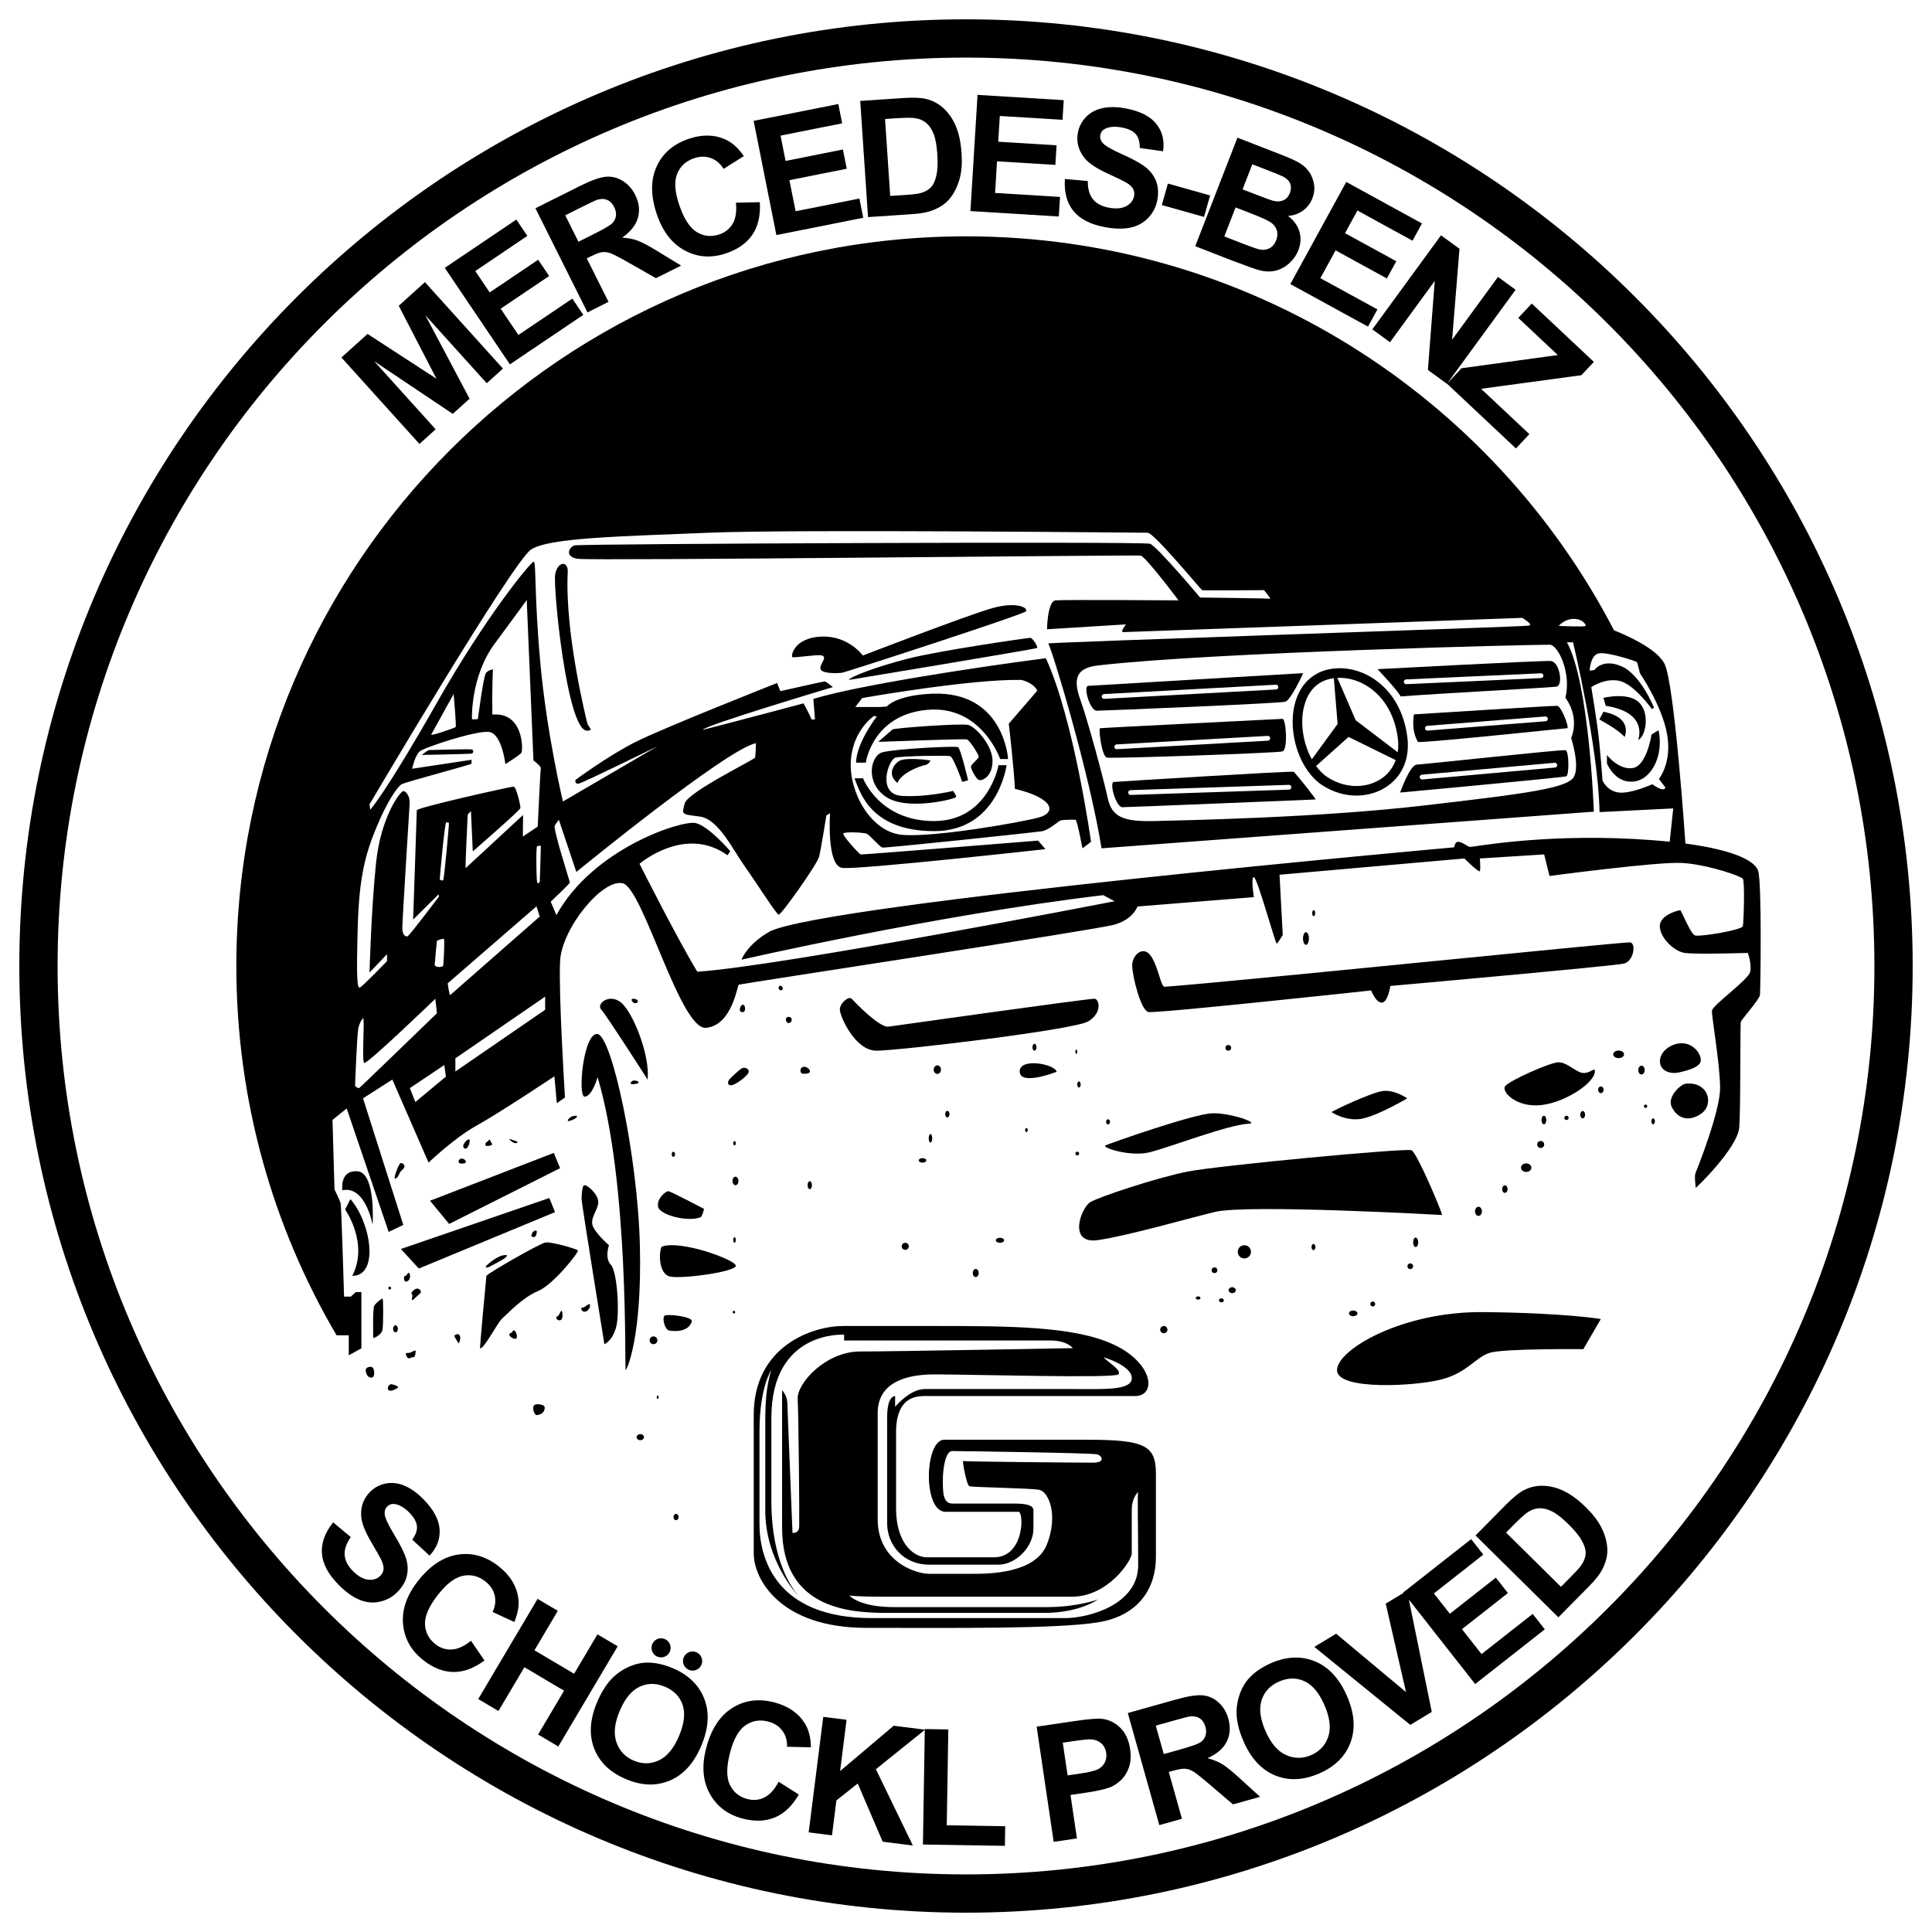 <?xml version="1.0" encoding="utf-8"?>
<!-- Generator: Adobe Illustrator 24.1.2, SVG Export Plug-In . SVG Version: 6.00 Build 0)  -->
<svg version="1.1" id="Layer_1" xmlns="http://www.w3.org/2000/svg" xmlns:xlink="http://www.w3.org/1999/xlink" x="0px" y="0px"
	 viewBox="0 0 1000 1000" style="enable-background:new 0 0 1000 1000;" xml:space="preserve">
<g>
	<path d="M500,10C229.81,10,10,229.81,10,500s219.81,490,490,490c270.19,0,490-219.81,490-490S770.19,10,500,10z M500,970.19
		C240.74,970.19,29.81,759.27,29.81,500S240.74,29.81,500,29.81c259.26,0,470.19,210.93,470.19,470.19S759.26,970.19,500,970.19z"/>
	<polygon points="225.5,222.21 193.71,186.99 234.35,214.22 243.05,206.37 220.14,163.14 251.93,198.36 260.32,190.78 
		219.94,146.04 206.39,158.27 225.91,196.03 190.24,172.84 176.72,185.04 217.1,229.78 	"/>
	<polygon points="301.92,162.97 296.24,154.55 268.32,173.38 259.15,159.78 284.24,142.86 278.56,134.44 253.47,151.36 246,140.29 
		272.96,122.1 267.26,113.65 230.21,138.64 263.92,188.6 	"/>
	<path d="M314.96,156.24l-11.25-22.5l2.21-1.1c2.5-1.25,4.43-1.96,5.78-2.13c1.35-0.17,2.82,0.03,4.39,0.61
		c1.57,0.58,4.81,2.26,9.7,5.06l13.73,7.8l13.02-6.51l-11.84-7.23c-4.7-2.89-8.22-4.78-10.57-5.65c-2.35-0.88-5.05-1.41-8.09-1.61
		c4.39-3.05,7.11-6.49,8.17-10.32c1.06-3.82,0.58-7.76-1.44-11.8c-1.59-3.19-3.79-5.62-6.6-7.32c-2.81-1.69-5.76-2.37-8.85-2.03
		c-3.1,0.34-7.52,1.95-13.28,4.83l-22.91,11.46l26.95,53.91L314.96,156.24z M292.56,111.45l8.49-4.25c4.41-2.21,7.09-3.47,8.03-3.79
		c1.91-0.59,3.63-0.57,5.16,0.06c1.53,0.63,2.74,1.85,3.65,3.67c0.81,1.62,1.12,3.15,0.92,4.6c-0.2,1.45-0.83,2.72-1.91,3.81
		c-1.08,1.09-4.23,2.94-9.45,5.55l-8.05,4.03L292.56,111.45z"/>
	<path d="M354.52,129.7c6.64,3.52,13.74,4,21.32,1.42c6.12-2.08,10.66-5.31,13.62-9.68c2.96-4.38,4.23-9.97,3.83-16.78l-12.38,0.25
		c0.46,4.51-0.08,8.1-1.63,10.8s-3.85,4.56-6.91,5.6c-4.15,1.41-8.05,1.02-11.68-1.16c-3.63-2.18-6.68-6.88-9.13-14.1
		c-2.31-6.8-2.66-12.16-1.06-16.1c1.6-3.93,4.52-6.61,8.75-8.05c3.06-1.04,5.96-1.07,8.68-0.08c2.72,0.99,4.92,2.84,6.6,5.57
		l10.48-6.6c-2.85-4.13-5.99-6.97-9.41-8.53c-5.76-2.65-12.13-2.78-19.11-0.41c-7.99,2.71-13.55,7.53-16.67,14.45
		c-3.12,6.92-3.07,15.13,0.16,24.63C343.04,119.92,347.88,126.17,354.52,129.7z"/>
	<polygon points="446.81,112.72 444.83,102.76 411.81,109.34 408.6,93.25 438.28,87.34 436.29,77.38 406.62,83.29 404.01,70.19 
		435.9,63.84 433.91,53.84 390.08,62.56 401.85,121.67 	"/>
	<path d="M472.13,110.84c4.48-0.3,8.04-0.96,10.66-1.99c3.51-1.39,6.24-3.18,8.21-5.37c2.61-2.89,4.52-6.58,5.73-11.06
		c0.99-3.66,1.32-7.97,0.99-12.92c-0.38-5.63-1.35-10.33-2.92-14.08c-1.57-3.75-3.7-6.87-6.39-9.36c-2.69-2.48-5.84-4.13-9.44-4.93
		c-2.68-0.59-6.52-0.72-11.52-0.38l-22.19,1.49l4.03,60.13L472.13,110.84z M463.54,61.23c4.95-0.33,8.28-0.36,10.01-0.09
		c2.3,0.34,4.24,1.16,5.81,2.45c1.57,1.3,2.85,3.16,3.84,5.59c0.99,2.43,1.64,5.97,1.95,10.62c0.31,4.65,0.15,8.35-0.49,11.1
		c-0.64,2.75-1.57,4.75-2.79,6.02c-1.22,1.26-2.8,2.21-4.73,2.83c-1.48,0.48-3.91,0.84-7.3,1.07l-9.07,0.61l-2.67-39.83
		L463.54,61.23z"/>
	<polygon points="548.66,101.93 515.06,99.87 516.06,83.5 546.26,85.35 546.88,75.21 516.68,73.36 517.5,60.03 549.96,62.01 
		550.58,51.84 505.97,49.11 502.29,109.26 548.04,112.06 	"/>
	<path d="M571.85,117.55c5.14,0.96,9.58,1.05,13.3,0.25c3.72-0.8,6.8-2.5,9.24-5.11c2.44-2.61,3.98-5.61,4.61-9.01
		c0.7-3.74,0.5-7.04-0.6-9.88c-1.1-2.84-2.91-5.26-5.42-7.25c-2.52-1.99-6.55-4.22-12.11-6.68c-5.56-2.46-8.98-4.47-10.25-6.02
		c-1-1.22-1.37-2.53-1.11-3.93c0.29-1.53,1.15-2.64,2.59-3.32c2.23-1.06,5.09-1.26,8.56-0.61c3.37,0.63,5.77,1.77,7.2,3.42
		c1.43,1.65,2.12,4.04,2.07,7.18l12.06,1.71c0.83-5.48-0.33-10.2-3.48-14.16c-3.15-3.96-8.44-6.64-15.88-8.03
		c-4.55-0.85-8.57-0.89-12.04-0.12c-3.48,0.77-6.32,2.31-8.52,4.62c-2.2,2.31-3.59,4.97-4.15,7.99c-0.88,4.69,0.2,9,3.22,12.94
		c2.15,2.8,6.29,5.6,12.4,8.39c4.75,2.17,7.78,3.63,9.09,4.38c1.91,1.11,3.18,2.23,3.82,3.37c0.64,1.14,0.82,2.41,0.56,3.81
		c-0.41,2.18-1.74,3.91-4,5.17c-2.26,1.26-5.31,1.54-9.17,0.81c-3.64-0.68-6.36-2.14-8.15-4.37c-1.8-2.23-2.68-5.37-2.65-9.4
		l-11.85-1.05c-0.46,6.77,0.99,12.27,4.36,16.48C558.93,113.35,564.36,116.15,571.85,117.55z"/>
	<rect x="608.21" y="92.64" transform="matrix(0.271 -0.963 0.963 0.271 347.329 666.738)" width="11.55" height="22.69"/>
	<path d="M637.79,134.87c7.25,2.76,11.86,4.4,13.83,4.93c3.14,0.84,6.02,0.94,8.64,0.29c2.62-0.64,4.99-1.94,7.11-3.89
		c2.13-1.95,3.69-4.21,4.68-6.76c1.26-3.24,1.44-6.42,0.53-9.54s-2.88-5.84-5.91-8.16c2.85-0.15,5.41-1.06,7.69-2.7
		c2.27-1.65,3.92-3.78,4.94-6.42c0.94-2.43,1.22-4.84,0.83-7.24c-0.39-2.4-1.22-4.52-2.49-6.37c-1.27-1.85-2.92-3.38-4.96-4.6
		c-2.04-1.22-5.28-2.69-9.73-4.42l-22.46-8.73l-21.83,56.18L637.79,134.87z M648.2,85.02l6.51,2.53c5.34,2.07,8.55,3.4,9.62,3.96
		c1.8,0.96,2.97,2.18,3.51,3.63c0.54,1.46,0.47,3.06-0.21,4.79c-0.71,1.81-1.83,3.06-3.37,3.74c-1.55,0.68-3.33,0.76-5.36,0.23
		c-1.12-0.29-3.89-1.29-8.31-3.01l-7.43-2.89L648.2,85.02z M648.68,110.92c5.16,2.01,8.41,3.58,9.75,4.71
		c1.34,1.14,2.19,2.45,2.55,3.95c0.36,1.49,0.22,3.08-0.44,4.77c-0.77,1.99-1.92,3.38-3.44,4.15c-1.52,0.78-3.19,0.99-4.99,0.64
		c-1.19-0.2-3.83-1.09-7.91-2.68l-10.5-4.08l5.84-15.02L648.68,110.92z"/>
	<polygon points="708.08,169.06 712.95,160.15 683.42,143.98 691.3,129.59 717.84,144.13 722.72,135.22 696.18,120.69 702.6,108.97 
		731.12,124.59 736.01,115.65 696.82,94.18 667.87,147.04 	"/>
	<polygon points="719.45,177.14 742.63,145.4 739.08,191.47 748.94,198.67 748.98,198.61 784.65,232.12 791.6,224.72 766.61,201.24 
		818.51,194.21 824.99,187.32 792.83,157.12 785.85,164.55 806.32,183.77 756.48,190.6 749.06,198.5 784.48,149.99 775.35,143.33 
		751.61,175.83 755.43,128.78 745.86,121.8 710.32,170.47 	"/>
	<path d="M210.23,806.82c-0.93-3.07-2.97-7.2-6.14-12.4c-3.16-5.19-4.83-8.79-4.99-10.79c-0.13-1.57,0.32-2.86,1.33-3.86
		c1.11-1.1,2.45-1.52,4.02-1.25c2.44,0.4,4.9,1.86,7.38,4.38c2.41,2.44,3.73,4.74,3.96,6.92c0.24,2.17-0.56,4.53-2.4,7.08l8.93,8.29
		c3.81-4.03,5.55-8.56,5.22-13.62c-0.33-5.05-3.14-10.27-8.46-15.65c-3.25-3.3-6.53-5.62-9.82-6.97c-3.29-1.35-6.51-1.7-9.63-1.07
		c-3.12,0.64-5.78,2.03-7.96,4.19c-3.4,3.35-4.97,7.51-4.74,12.47c0.17,3.53,1.97,8.18,5.4,13.96c2.66,4.49,4.32,7.42,4.97,8.78
		c0.94,2,1.34,3.65,1.22,4.95c-0.13,1.3-0.7,2.45-1.71,3.45c-1.58,1.56-3.66,2.21-6.23,1.96c-2.58-0.25-5.24-1.77-7.99-4.56
		c-2.6-2.63-4-5.38-4.2-8.24c-0.2-2.86,0.86-5.94,3.19-9.24l-9.14-7.62c-4.24,5.3-6.18,10.64-5.82,16.02
		c0.36,5.38,3.22,10.78,8.57,16.21c3.68,3.73,7.27,6.32,10.78,7.79c3.51,1.47,7.01,1.82,10.5,1.07c3.49-0.75,6.47-2.34,8.93-4.76
		c2.71-2.68,4.43-5.49,5.14-8.45C211.26,812.91,211.15,809.89,210.23,806.82z"/>
	<path d="M243.79,849.26c-3.52,2.84-6.84,4.35-9.94,4.52c-3.1,0.18-5.92-0.74-8.47-2.74c-3.45-2.71-5.25-6.19-5.4-10.42
		c-0.15-4.24,2.12-9.35,6.84-15.34c4.44-5.64,8.74-8.87,12.91-9.67c4.17-0.8,8.01,0.18,11.52,2.95c2.54,2,4.14,4.41,4.8,7.23
		c0.66,2.82,0.3,5.68-1.07,8.57l11.25,5.19c1.9-4.64,2.58-8.82,2.02-12.54c-0.92-6.27-4.28-11.69-10.08-16.25
		c-6.63-5.22-13.7-7.25-21.2-6.09c-7.5,1.16-14.36,5.68-20.56,13.56c-5.86,7.45-8.46,14.92-7.79,22.4
		c0.67,7.48,4.15,13.7,10.44,18.65c5.08,4,10.27,6.05,15.55,6.14c5.28,0.09,10.67-1.89,16.15-5.94L243.79,849.26z"/>
	<polygon points="309.24,845.93 297.15,866.34 276.63,854.18 288.72,833.77 278.25,827.57 247.53,879.42 258,885.62 271.43,862.95 
		291.95,875.11 278.52,897.78 288.98,903.98 319.71,852.13 	"/>
	<path d="M356.55,864.31l0.04,0.02c2.52,1.06,5.42-0.13,6.48-2.65l0,0c1.06-2.52-0.13-5.42-2.65-6.48l-0.04-0.02
		c-2.52-1.06-5.43,0.13-6.48,2.65l0,0C352.84,860.35,354.03,863.26,356.55,864.31z"/>
	<path d="M364.52,879.24c-2.79-7.14-8.28-12.43-16.47-15.86c-4.53-1.9-8.83-2.83-12.9-2.82c-3.06,0-6.15,0.66-9.28,2
		c-3.13,1.33-5.92,3.15-8.37,5.45c-3.3,3.13-6.14,7.53-8.51,13.19c-3.71,8.85-4.18,16.82-1.41,23.9
		c2.77,7.09,8.28,12.36,16.55,15.83c8.17,3.42,15.75,3.62,22.75,0.59c7-3.02,12.38-9.02,16.14-18
		C366.81,894.48,367.31,886.38,364.52,879.24z M351.52,898.4c-2.7,6.45-6.16,10.68-10.38,12.7c-4.22,2.02-8.57,2.09-13.04,0.22
		c-4.47-1.87-7.48-5.04-9.03-9.51c-1.55-4.46-1-9.84,1.64-16.14c2.68-6.4,6.1-10.59,10.26-12.57c4.16-1.99,8.55-2.01,13.18-0.07
		c4.63,1.94,7.68,5.06,9.16,9.36C354.79,886.69,354.19,892.03,351.52,898.4z"/>
	<path d="M344.08,848.35L344.08,848.35c-2.52-1.06-5.43,0.13-6.48,2.65c-1.06,2.52,0.13,5.43,2.65,6.48l0,0
		c2.52,1.06,5.43-0.13,6.48-2.65C347.79,852.3,346.6,849.4,344.08,848.35z"/>
	<path d="M395.7,930.33c-2.78,1.39-5.73,1.68-8.86,0.85c-4.24-1.12-7.27-3.59-9.1-7.42c-1.82-3.83-1.76-9.42,0.18-16.79
		c1.83-6.94,4.5-11.61,8.01-14c3.51-2.39,7.42-3.02,11.74-1.87c3.13,0.82,5.55,2.4,7.28,4.73c1.72,2.32,2.53,5.09,2.42,8.29
		l12.38,0.29c-0.1-5.02-1.14-9.12-3.13-12.31c-3.34-5.39-8.57-9.03-15.7-10.91c-8.16-2.15-15.46-1.21-21.88,2.84
		c-6.42,4.04-10.92,10.91-13.48,20.61c-2.42,9.17-1.84,17.05,1.75,23.66c3.59,6.6,9.25,10.92,16.99,12.97
		c6.25,1.65,11.82,1.47,16.7-0.54c4.88-2.01,9.04-5.97,12.47-11.87l-10.45-6.63C400.92,926.24,398.47,928.94,395.7,930.33z"/>
	<polygon points="490.84,895.15 478.68,894.96 478.67,895.27 462.57,893.24 434.83,916.71 438.18,890.16 426.11,888.64 
		418.57,948.43 430.64,949.96 432.92,931.89 443.97,923.13 456.87,953.26 472.49,955.23 453.35,915.73 478.67,895.39 477.71,954.72 
		520.13,955.41 520.29,945.26 490.04,944.77 	"/>
	<path d="M579.78,894.22c-2.75-2.66-5.9-4.18-9.44-4.57c-2.31-0.27-7.13,0.14-14.45,1.22l-19.32,2.85l8.81,59.62l12.04-1.78
		l-3.33-22.49l7.85-1.16c5.45-0.81,9.57-1.7,12.36-2.7c2.05-0.77,3.99-2.02,5.83-3.75c1.84-1.73,3.23-3.93,4.19-6.62
		c0.96-2.69,1.17-5.87,0.63-9.53C584.25,900.57,582.52,896.87,579.78,894.22z M571.89,912.15c-0.71,1.46-1.82,2.62-3.33,3.48
		c-1.51,0.86-4.63,1.64-9.38,2.34l-6.59,0.97l-2.5-16.92l5.82-0.86c4.34-0.64,7.25-0.93,8.72-0.87c2,0.07,3.75,0.71,5.23,1.93
		c1.48,1.22,2.38,2.92,2.71,5.09C572.83,909.07,572.6,910.69,571.89,912.15z"/>
	<path d="M632.64,913.14c-2.15-1.3-4.69-2.34-7.64-3.11c4.88-2.17,8.21-5.03,9.97-8.59c1.76-3.55,2.03-7.51,0.81-11.86
		c-0.96-3.43-2.66-6.24-5.1-8.43c-2.44-2.19-5.21-3.41-8.31-3.66c-3.11-0.25-7.76,0.49-13.96,2.24l-24.66,6.93l16.31,58.02
		l11.71-3.29l-6.81-24.22l2.37-0.67c2.69-0.75,4.72-1.09,6.08-1c1.36,0.09,2.76,0.56,4.2,1.42c1.44,0.86,4.3,3.13,8.57,6.79
		l12.02,10.24l14.01-3.94l-10.27-9.33C637.89,916.96,634.79,914.45,632.64,913.14z M623.96,898.42c-0.46,1.38-1.33,2.51-2.59,3.38
		s-4.71,2.09-10.33,3.67l-8.67,2.44l-4.14-14.72l9.14-2.57c4.75-1.33,7.62-2.07,8.6-2.21c1.99-0.22,3.67,0.13,5.05,1.04
		c1.38,0.91,2.34,2.34,2.89,4.29C624.41,895.47,624.42,897.04,623.96,898.42z"/>
	<path d="M680.61,859.91c-7.09-2.91-14.71-2.58-22.84,0.98c-4.49,1.97-8.14,4.43-10.95,7.4c-2.11,2.21-3.77,4.91-4.96,8.09
		c-1.19,3.18-1.8,6.46-1.83,9.82c-0.01,4.55,1.21,9.64,3.68,15.26c3.85,8.79,9.29,14.63,16.33,17.51
		c7.04,2.89,14.66,2.53,22.87-1.06c8.11-3.55,13.49-8.9,16.13-16.06c2.64-7.16,2.01-15.19-1.89-24.1
		C693.22,868.77,687.7,862.82,680.61,859.91z M687.54,898.81c-1.45,4.45-4.39,7.65-8.84,9.59c-4.44,1.95-8.81,1.94-13.11-0.03
		c-4.3-1.96-7.82-6.07-10.55-12.32c-2.78-6.35-3.46-11.72-2.02-16.1c1.43-4.38,4.44-7.58,9.04-9.59s8.96-2.07,13.1-0.17
		c4.14,1.9,7.59,6.01,10.36,12.34C688.31,888.94,688.99,894.36,687.54,898.81z"/>
	<polygon points="766.84,856.15 756.71,843.25 780.51,824.56 774.24,816.58 750.44,835.27 742.19,824.76 767.76,804.67 
		761.47,796.65 726.32,824.25 726.47,824.45 717.25,830.04 727.75,875.83 691.58,845.6 680.3,852.44 729.97,892.8 741.08,886.07 
		729.23,827.96 763.54,871.66 799.59,843.34 793.32,835.36 	"/>
	<path d="M821.09,780.41c-4.01-3.97-7.85-6.84-11.52-8.61c-3.66-1.77-7.33-2.69-10.99-2.77s-7.11,0.78-10.33,2.56
		c-2.39,1.33-5.36,3.78-8.88,7.35l-15.63,15.82l42.87,42.36l16.1-16.29c3.16-3.2,5.38-6.05,6.66-8.56c1.7-3.36,2.57-6.52,2.59-9.46
		c0.04-3.9-0.98-7.92-3.04-12.07C827.22,787.34,824.62,783.9,821.09,780.41z M819.08,809.23c-0.79,1.34-2.37,3.22-4.76,5.64
		l-6.38,6.46l-28.4-28.06l3.84-3.89c3.49-3.53,5.96-5.76,7.43-6.7c1.95-1.27,3.94-1.94,5.98-2.01c2.04-0.07,4.23,0.48,6.58,1.65
		c2.35,1.17,5.18,3.39,8.5,6.66c3.31,3.27,5.64,6.15,6.98,8.64c1.34,2.48,1.98,4.6,1.9,6.36
		C820.67,805.73,820.11,807.48,819.08,809.23z"/>
	<path d="M909.94,450.48c-1.63-4.31-10.52-10.25-37.57-13.87c0,0-5.62-83.3-10.9-93.21c-4.18-7.85-19.79-14.66-26.05-17.14
		c-62.9-121.17-189.49-203.93-335.42-203.93c-208.58,0-377.67,169.09-377.67,377.67c0,69.73,18.92,135.08,51.88,191.15h6.31v10.35
		l6.54-3.62v-29.07h-2.95l-2.53,2.3h-3.49c0,0-1.36-46.58-1.78-48.26c-0.42-1.68-3.17-7.16-3.17-7.16l-1.04-36.03l7.35-5.92
		l21.72,63.89l7.58-3.62l-20.85-65.52l15.18-9.71l18.75,42.99c0,0,13.07-12.63,24.86-19.17c11.81-6.54,40.27-25.51,40.27-25.51
		l1.26,13.92l4.21-2.95c0,0-3.37-53.76-2.53-70.6c0.84-16.86,21.92-42.79,32.46-40.27c10.52,2.53,29.72,76.3,43.19,74.81
		c13.5-1.46,16.02-21.92,16.86-22.34c0.84-0.42,183.99-28.23,194.1-30.98c10.13-2.75,12.23-9.48,12.23-9.48l60.27-4.85
		c0,0-1.68-10.33,0-10.33s11.12,34.37,11.81,34.37c0.62-0.22,3.14-4.43,3.14-4.43l-1.68-31.2l95.69-8.42c0,0,7.6,7.58,8.02,6.54
		c0.42-1.06,0-6.54,0-6.54l33.28-2.1l2.75,11.17c0,0,55.22-7.38,68.27-6.76c1.19,0.05,2.4,0.17,3.66,0.3
		c12.48,1.41,27.22,6.59,28.16,7.92c1.07,1.49,0.42,22.34,0,24.47c-0.42,2.1-22.41,5.67-24.79,4.83
		c-2.38-0.84-7.03-13.05-7.65-13.05c-0.64,0-10.55,2.3-10.55,8.22c0,5.89,7.26,13.05,12.85,13.89c1.14,0.17,3.15,0.27,5.62,0.32
		c9.81,0.22,27.07-0.32,27.07-0.32s2.1,5.5,1.26,9.71c-0.84,4.21-19.61,17.28-19.81,20.23c-0.22,2.95,4.21,27.81,4.21,40.04
		c0,12.21-11.86,41.92-12.68,43.83c-0.82,1.91,0.17,7.16,0,7.8c-0.17,0.62,21.74-20.65,22.58-31.2c0.84-10.52,0.42-53.51,0.84-54.78
		c0.42-1.26,9.68-11.59,9.91-13.92C911.2,512.64,912.04,455.96,909.94,450.48z M827.23,338.25c4.11-1.16,19.71,4,20.02,4.43
		c0.32,0.42,1.58,5.8,1.58,5.8s11.28,16.44,14.02,31.4c2.74,14.96-4.22,23.29-4.22,23.29l3.37,4.43c-0.84,2.85-6.74-1.69-6.74-1.69
		s-10.85,4.95-17.18,4.32c-6.32-0.63-8.64-6.32-8.64-6.32s-1.16-17.28-2.63-27.71c-1.48-10.43-3.16-20.55-3.16-20.55
		s7.38-5.06,14.86-3.16c7.48,1.9,16.54,14.54,16.54,14.54l1.05-0.74c0,0-6.85-17.07-16.75-21.39c-9.91-4.32-14.12,1.9-14.12,1.9
		l-2.42,0.32C822.8,347.1,823.12,339.41,827.23,338.25z M814.53,320.33c4.74,0,6.48,3,6.16,3.64c-0.32,0.63-13.91,0-13.91,0
		S809.79,320.33,814.53,320.33z M802.25,333.72c4.22,0.21,11.17,14.54,8.01,27.4c7.8,10.96,2.95,20.86,2.95,20.86
		s4.64,14.12,1.48,20.02c-3.16,5.9-23.39,8.64-77.98,14.96c-54.59,6.32-122.87,7.59-139.1,8.01c-16.23,0.42-22.13-2.11-24.24-11.85
		c-2.11-9.75-10.33-40.2-14.12-50.74c-3.79-10.54-2.68-16.56,8.85-17.91C627.33,337.51,798.04,333.51,802.25,333.72z M185.17,479.56
		c0.74-26.34,4.21-38.04,9.59-51.11c5.37-13.07,10.85-21.29,13.17-22.55c2.32-1.26,36.14-10.12,36.14-10.64s0-2,0-2l-30.77,4.64
		c0,0,1.48-6.85,3.9-8.95c2.42-2.11,29.08-10.86,35.83-10.12c6.74,0.74,8.54,16.65,8.54,16.65s7.48-4.53,8.33-5.9
		c0.84-1.37,1.16-21.18-15.07-19.71c-0.21-14.96,0.32-23.39,0.32-23.39s-2.21,0.21-3.58,1.79c-1.37,1.58-4.11,23.5-4.22,23.82
		c-0.11,0.32-3.06,0.21-3.06,0.21s-0.95-22.02,11.8-39.2c12.75-17.18,16.54-22.55,16.54-22.55l3.48,83.04c0,0,4,3.06,3.79,4
		c-0.21,0.95-1.58,30.24-1.58,30.24l-7.69,5.16l0.11-11.17c0,0-29.4,27.29-29.72,27.5c-0.32,0.21,1.05-26.77,1.05-27.4
		c0-0.63,1.69-2,1.69-2l0.95,20.76c0,0,24.55-21.29,24.66-22.45c0.11-1.16-2.11-10.96-3.48-11.06
		c-1.37-0.11-50.16,10.85-50.16,12.22c0,1.37-1.9,56.59-1.9,56.59L227,462.91l0.21,1.16c0,0-15.28,20.23-16.23,20.55
		c-0.95,0.32-2.74-0.42-2.74-4.32c0-3.9,3.58-60.7,3.79-64.39c0.21-3.69-1.79-6.43-3.27-6.43c-1.48,0-11.59,12.96-14.12,37.2
		c-2.53,24.24-3.37,56.69-3.37,56.69l9.06-9.48v3.58c0,0-12.75,13.28-14.12,13.7C184.85,511.59,184.43,505.9,185.17,479.56z
		 M223.21,380.19l11.59-20.97c0,0,1.48,16.54,1.05,17.07C235.43,376.82,222.66,381.17,223.21,380.19z M279.91,438.04
		c0.1,0.84-0.53,18.44-0.53,18.44s-1.05,1.52-1.37,0c-0.44-2.08-0.63-18.44,0-18.44C278.64,438.04,279.81,437.2,279.91,438.04z
		 M229.43,455.53c-0.12,0.4-1.79,0.21-1.79-0.63c0-0.84,2.53-29.51,3.37-29.29c0.84,0.21,1.23-0.11,1.35,0.53
		C232.48,426.76,230.06,453.42,229.43,455.53z M229.32,500c-0.32,0.63-4.64,1.05-4.32-1.05c0.32-2.11,0.32-4.53,1.16-12.01
		c0,0,3.06-1.37,3.58-0.95C230.27,486.41,229.64,499.37,229.32,500z M185.85,563.23c-0.26,0-2.05-0.53-2.05-1.37
		c0-0.84,0.95-26.34,1.69-29.72c0.74-3.37,2.42-5.16,2.42-5.16c1.05,0.11-0.84,22.34,0.63,23.18c1.48,0.84,36.78-33.19,36.78-33.19
		l0.84,7.48C226.16,524.45,186.12,563.23,185.85,563.23z M214.99,570.39l-2.85-7.17l17.8-11.96l0.85,6.01L214.99,570.39z
		 M231.74,508.96l45.94-39.83l1.69,5.27c0,0-42.15,36.99-46.26,40.57C232.54,515.47,231.74,508.96,231.74,508.96z M282.17,522.66
		l-46.47,31.93v-6.8l46.47-31.93V522.66z M864.23,435.67c-5.65-0.59-11.94-1.06-18.97-1.44c-48.69-2.53-83.53,4.33-84.47,4.16
		c-0.94-0.15-4.11-2.67-6.02-2.67c-1.88,0-2.06,2.85-2.06,2.85s-325.61,29.07-354.37,43.61c-11.71,6.66-14.56,14.56-14.56,14.56
		s100.64-23.08,187.26-33.41c5.89,3.15,5.89,3.15,5.89,3.15s-171.96,33.53-216.01,36.48c-10.95-18.13-29.91-55.87-29.91-55.87
		s23.6-20.23,45.52-4.41c1.46-2.1,1.46-2.1,1.46-2.1s-10.95-12.88-17.9-14.56c-6.96-1.68-53.12,13.08-72.09,47.64
		c-2.95-6.96-2.95-6.96-2.95-6.96s9.91-9.29,9.91-9.91c0-0.64-8.84-27.81-7.8-29.52c1.06-1.68,2.1-2.95,2.1-2.95l9.06,26.99
		c0,0,78.4-64.09,92.96-66.61c0,0-0.22,6.34-0.42,7.38c-0.22,1.06-34.99,17.93-36.48,23.82c-1.46,5.89-1.88,5.47,7.8,6.74
		c9.71,1.26,17.09,17.09,23.4,25.93c6.31,8.84,16.22,24.66,17.48,24.86c1.26,0.22,19.81-25.93,20.88-29.91
		c1.04-4.01,3.79-21.49,3.79-21.49l1.91-1.06c0,0-1.91,27.19,6.31,28.26c8.22,1.04,105.17-9.71,105.17-9.71l-3.81-4.43
		c0,0-91.25,7.38-91.87,7.18c-0.64-0.22-9.91-10.13-8.87-10.97c1.06-0.84,10.55-0.42,12.04,0.22c1.46,0.62,6.74,6.74,8,7.16
		c1.26,0.42,78.6-7.8,82.61-8.42c4.01-0.64,8.64-5.5,10.13-5.7c1.46-0.22,6.51-0.42,7.35-0.22c0.87,0.22,3.59,14.76,3.59,14.76
		l4.43-3.37c0,0-8.87-63.64-23.4-95.04c-38.98,5.05-98.41,14.31-120.33,21.07c0.42,5.67,0.84,10.52,0.84,10.52s-1.91,0.42-1.91-0.2
		c0-0.64-4.01-8.02-4.01-8.02s-31.6,8.44-52.05,13.69c-0.42-1.88,67.23-22.11,67.23-22.11s-3.59-2.95-4.21-2.95
		c-0.64,0-22.98,5.05-22.98,5.05l-1.68-4.21c0,0-58.17,22.96-72.93,30.34c-14.73,7.38-31.4,19.81-31.4,19.81s-0.62,2.33,1.68,1.91
		c2.18-0.4,36.4-17.21,40.86-19.37l-49.06,28.63c0,0-8.22-34.35-11.61-70.8c-3.37-36.48-2.11-53.54-3.57-53.32
		c-1.49,0.2-24.44,27.81-50.37,73.55c-25.93,45.74-34.15,54.8-34.15,54.8l-0.42-2.75c0,0,74.19-125.82,83.68-131.94
		c9.48-6.12,46.36-6.74,91.67-8.64c45.32-1.88,224.04,0,227.4,0c3.37,0,27.61,29.52,28.23,29.72c0.64,0.22,32.04,0,32.04,0
		s3.79,4.66,3.17,4.43c-0.64-0.2-36.25-0.62-36.25-0.62s-22.34-26.57-25.93-27.83c-3.59-1.26-294.83,0-297.81,0.84
		c-2.95,0.84-5.47,5.89,1.68,6.96c7.18,1.06,288.74-2.1,291.27-1.68c2.53,0.42,19.61,23.18,19.61,23.18s-59.43-0.42-63.67,0
		c-4.21,0.42-4.41,14.96-4.41,14.96l40.88-2.53c0,0-3.17,4.01-1.49,4.01c1.68,0,206.55-7.38,206.55-7.38s5.89,3.37,3.57,4.01
		c-2.3,0.62-250.16,8.64-248.9,9.26c1.26,0.64,21.3,66.39,27.61,106.01l254.82-18.97c0,0-2.33-66.59-13.92-87.66h3.15
		c0,0,13.08,54.36,13.72,87.89l38.14-1.91L864.23,435.67z M448.13,394.78c0,0,3.32-24.66,31.61-27.35
		c28.29-2.69,37.94,25.45,37.94,25.45h4.11c0,0-2.05-35.25-39.2-33.83c-19.13,0.79-23.55,6.64-23.55,6.64l-3.69,0.26h-12.65
		l3.58-4.64c0,0,55.85-9.91,82.4-9.38c6.96,1.79,8.2,5.58,8.2,5.58l-14.73,17.07c0,0,2.74,23.6,3.16,33.72
		c20.23,4.85,21.5,12.22,12.65,14.75c-8.85,2.53-54.8,10.54-71.02,9.06c-16.23-1.48-27.5-22.02-26.55-38.15
		c0.95-16.12,12.01-23.39,12.01-23.39l1.42,0.32c0,0-10.43,13.28-10.75,23.87H448.13z"/>
	<path d="M244.23,387.91c-1.03-0.24-21.81,0.24-22.29,0.32c-0.47,0.08-3.64,2.53-3.64,2.53s25.05-0.47,25.92-0.71
		C245.1,389.8,245.26,388.14,244.23,387.91z"/>
	<path d="M293.86,296.15c0.31-6.17-5.22-5.53-6.48,0.95c-1.26,6.48,6.16,81.88,16.6,81.09c3.64,0.01,0.32-2.21,0-3.79
		S292.28,328.08,293.86,296.15z"/>
	<path d="M513.73,314.75c-12.86,3.58-67.12,24.55-67.12,24.55s-7.48-10.43-21.6-9.8c-14.12,0.63-15.81,10.22-14.86,10.64
		c0.95,0.42,12.76-1.4,14.86-0.95c3.9,0.84-0.95,4.43-0.32,7.06c0.63,2.63,9.38,2.21,11.06,2c1.69-0.21,93.89-30.14,95.26-31.82
		C532.38,314.75,526.59,311.17,513.73,314.75z"/>
	<path d="M533.33,330.13c-1.05,0-46.89,6.53-63.65,10.85c-16.76,4.32-29.72,9.38-30.35,10.96c0,0,96.84-16.02,97.47-16.54
		C537.44,334.88,534.39,330.13,533.33,330.13z"/>
	<path d="M483.54,430.19c33.04,0,37.46-34.14,37.46-34.14h-4.16c0,0-5.16,28.93-33.45,28.93c-28.29,0-36.67-22.13-36.67-22.13h-4.43
		C445.13,409.96,450.51,430.19,483.54,430.19z"/>
	<path d="M500.45,382.72c1.48,0.42,6.11,7.8,6.11,8.96s-4,3.9-4,5.16c0,1.26,2.53,6.11,4,6.85s7.17-1.48,7.17-9.8
		c0-8.32-8.85-17.7-12.54-18.65c-3.69-0.95-38.25,1.58-39.2,2.32c-0.95,0.74-7.38,6.43-7.38,6.43S498.98,382.29,500.45,382.72z"/>
	<path d="M458.73,412.54c11.06,7.27,35.93,0.95,36.14,0c0.21-0.95-1.58-3.16-1.58-3.16s-13.8,3.41-26.66,2.55
		c-12.86-0.86-6.85-18.93-3.06-19.8c3.79-0.87,26.45-1.19,28.19-0.76c1.74,0.42,6.27,13.28,6.27,13.28
		c0.32,0.11,3.06-0.82,3.06-0.82s-3.9-16.36-5.16-17.1c-1.26-0.74-33.19,0.87-39.31,2.7C450.51,391.25,447.66,405.27,458.73,412.54z
		"/>
	<path d="M464.52,405.27c2-5.37,12.01-8.85,14.12-9.22c2.11-0.37,3-2.37,3-2.37c-1.74-0.53-12.8-1.58-15.86,0
		C462.73,395.26,458.83,400.74,464.52,405.27z"/>
	<path d="M805.52,355.42c3.79-0.53,1.79-12.96-2.85-13.28c-4.64-0.32-89.68,4.22-89.68,4.22s9.8,10.22,12.01,14.12
		C741.56,359.11,801.73,355.95,805.52,355.42z M727.8,351.66l69.76-3.16c0.76-0.06,1.26,0.5,1.29,1.18c0.03,0.68-0.5,1.26-1.18,1.29
		l-69.76,3.16c-0.02,0-0.04,0-0.06,0c-0.66,0-1.21-0.52-1.24-1.18C726.59,352.27,727.12,351.69,727.8,351.66z"/>
	<path d="M567.68,367.86c3.58,0,94.63-3.79,97.58-4.64c2.95-0.84,9.27-14.8,9.27-14.8S566,354.79,563.26,355
		C560.52,355.21,564.1,367.86,567.68,367.86z M571.41,359.25l88.94-4.85c0.75-0.05,1.27,0.49,1.3,1.17c0.04,0.68-0.49,1.27-1.17,1.3
		l-88.94,4.85c-0.02,0-0.05,0-0.07,0c-0.65,0-1.2-0.51-1.24-1.17C570.2,359.87,570.73,359.28,571.41,359.25z"/>
	<path d="M663.79,388.94c2.95-0.84,1.9-16.96,0-16.86c0,0-93.57,4.64-94.42,4.85c-0.84,0.21,0.84,14.6,3.58,15.2
		C575.69,392.73,660.84,389.78,663.79,388.94z M577.94,385.3l78.19-4.4c0.77-0.02,1.27,0.48,1.31,1.17
		c0.04,0.68-0.48,1.27-1.17,1.31l-78.19,4.4c-0.02,0-0.05,0-0.07,0c-0.65,0-1.2-0.51-1.24-1.17
		C576.74,385.92,577.26,385.34,577.94,385.3z"/>
	<path d="M576.54,404.74c-2.53,0.21,1.05,13.07,4.43,13.07c3.37,0,99.26-4,99.9-4c0.63,0-8.01-10.75-11.17-14.33
		C669.19,398.9,579.07,404.53,576.54,404.74z M667.2,408.72l-81.98,2.74c-0.01,0-0.03,0-0.04,0c-0.67,0-1.21-0.53-1.24-1.2
		c-0.02-0.68,0.51-1.26,1.2-1.28l81.98-2.74c0.01,0,0.03,0,0.04,0c0.67,0,1.21,0.53,1.24,1.2
		C668.42,408.12,667.89,408.69,667.2,408.72z"/>
	<path d="M805.94,365.33c-2.32-0.11-74.08,4.43-74.08,4.43s-1.69,8.11,2.11,14.33c8.75,0,76.08-7.17,77.24-7.17
		S808.26,365.43,805.94,365.33z M800.03,373.31l-61.12,4.85c-0.03,0-0.07,0-0.1,0c-0.64,0-1.18-0.49-1.23-1.14
		c-0.06-0.68,0.45-1.28,1.14-1.33l61.12-4.85c0.64-0.04,1.28,0.45,1.33,1.14C801.22,372.66,800.71,373.25,800.03,373.31z"/>
	<path d="M810.26,388.3c-2-0.42-69.86,6.95-77.03,7.48c-3.52,0.26-8.54,14.44-8.54,14.44s84.72-7.8,86.09-8.43
		C812.16,401.16,812.26,388.72,810.26,388.3z M804.89,397.28l-68.71,6.17c-0.04,0-0.07,0-0.11,0c-0.63,0-1.17-0.48-1.23-1.13
		c-0.06-0.68,0.44-1.28,1.12-1.34l68.71-6.17c0.67-0.07,1.28,0.44,1.34,1.12C806.08,396.62,805.57,397.22,804.89,397.28z"/>
	<path d="M684.52,406.5c5.44,3.52,11.59,5.29,17.58,5.29c5.29,0,10.47-1.38,14.93-4.17c8.6-5.37,12.77-14.77,11.44-25.78
		c-3.01-24.93-21.42-37.09-37.26-35.89c-10.59,0.81-18.25,7.51-21.01,18.38C666.3,379.65,672.86,398.97,684.52,406.5z M714.4,403.42
		c-7.89,4.93-18.56,4.5-27.2-1.08c-2.24-1.45-4.25-3.47-6-5.86l16.83-15.04l24.38,11.99C720.93,397.57,718.24,401.02,714.4,403.42z
		 M723.55,382.44c0.29,2.43,0.24,4.74-0.09,6.93l-21.74-16.56l-9.5-21.94C705.57,350.24,720.95,360.9,723.55,382.44z M675,365.55
		c1.52-5.99,5.45-13.24,15.39-14.52l1.96,23.68l-13.35,18.31C674.58,385.04,672.74,374.41,675,365.55z"/>
	<path d="M845.11,397.55c-7.27,1.11-13.36-6.72-13.36-6.72v4.32c0,0,4.11,10.43,13.8,9.38c9.69-1.05,15.64-14.06,12.91-26.58
		l-3.64,2.21C854.84,380.16,852.39,396.44,845.11,397.55z"/>
	<path d="M847.88,383.01c3.87-1.66,6.24-13.36,0.71-19.2c-5.53-5.85-18.65-2.61-18.65-2.61l1.19,4.13
		C853.73,368.83,847.88,383.01,847.88,383.01z"/>
	<path d="M840.9,381.43c0,0,4.69-9.96-10.96-13.04l-2.13,4.03C827.81,372.42,837.15,377.24,840.9,381.43z"/>
	<path d="M185.11,606.27c-9.48-0.79-7.9,9.8-7.9,9.8c12.01-2.53,15.65,17.86,15.65,17.86S194.6,607.06,185.11,606.27z"/>
	<path d="M181.37,620.66l-2.74,5.37c0,0,12.43,17.49,3.69,34.35C196.44,660.38,192.02,632.88,181.37,620.66z"/>
	<polygon points="232.48,633.51 289.91,604.64 286.65,596.74 222.58,621.5 	"/>
	<polygon points="216.78,656.59 287.28,627.4 284.33,620.08 207.51,646.47 	"/>
	<path d="M282.43,643.1c-3.06,0.42-30.56,16.33-30.66,17.28c-0.11,0.95-3.58,37.67-3.27,37.62c2.53-0.42,8.75-13.17,11.59-15.7
		c2.85-2.53,10.43-10.75,18.34-14.02c7.9-3.27,21.39-20.23,20.65-21.08C298.34,646.37,285.49,642.68,282.43,643.1z"/>
	<path d="M198.02,687.99c0.42-3.27,0.42-15.6,0-15.81c-0.42-0.21-3.48,2.21-4.32,3.69c-0.84,1.48-0.53,15.7-0.53,16.75
		C193.18,692.63,197.6,691.26,198.02,687.99z"/>
	<path d="M340.6,624.56c0.74,4.32,15.38,8.11,22.02,5.48c0.88-0.35,1.79-4.32,1.79-4.32s-17.39-9.17-18.55-9.17
		C344.71,616.55,339.86,620.23,340.6,624.56z"/>
	<path d="M342.71,645.21c-1.51,0.54-2.63,14.44,4.43,15.6s33.93-2.63,33.72-5.69C380.64,652.06,352.4,641.73,342.71,645.21z"/>
	<path d="M358.09,683.88c0.53-2.32-12.75-4-14.12-2.85c-1.37,1.16,0.07,7.35,2.53,7.69C354.82,689.89,357.56,686.2,358.09,683.88z"
		/>
	<path d="M321.52,518.97c-6.11-5.06-13.07,0.63-10.33,3.58c2.74,2.95,24.03,36.25,24.03,36.25
		C336.49,546.16,327.64,524.03,321.52,518.97z"/>
	<path d="M302.77,567.65c4-0.63,6.53-10.12,6.53-10.12c16.44,54.8,13.91,151.53,14.54,151.53c0.63,0,8.43-16.65,7.38-63.65
		c-1.05-47-14.54-109.17-21.92-110.2C301.92,534.2,298.76,568.28,302.77,567.65z"/>
	<path d="M312.83,695.74c0,0,3.95-1.42,6.01-8.54c2.05-7.11,0.67-29.08-2.67-32.56c-3.34-3.48-0.97-10.14-0.97-10.14
		s-6.8-5.83-8.38-9.94c-1.58-4.11,2.85-8.43,2.85-12.43c0-4.01-6.01-9.38-7.43-8.59c-0.98,0.54-1.18,5.22-1.22,7.11
		C300.98,622.55,312.83,695.74,312.83,695.74z"/>
	<path d="M189.28,709.07c0,1.69,0.84,3.9,2.85,4c2,0.11,1.79-3.58,1-4.95C192.32,706.75,189.28,707.65,189.28,709.07z"/>
	<path d="M201.08,719.5c1.26,0.95,3.27-0.32,4.53-0.95c1.26-0.63-0.42-1.48-2.53-2C200.97,716.02,200.28,718.9,201.08,719.5z"/>
	<path d="M276.32,727.51c-0.95,1.26,0.29,5.08,1.48,4.95c4-0.42,4.43-3.37,4-4.43S277.27,726.24,276.32,727.51z"/>
	<path d="M566.63,516.95c-2.32-0.3-106.85,14.45-106.85,14.45c-4.85,0.42-17.49-12.89-18.97-14.45s-6.11,2.23-6.11,5.6
		s7.8,21.29,18.97,21.29c11.17,0,102.22-10.75,109.59-15.17C570.63,524.24,568.95,517.25,566.63,516.95z"/>
	<path d="M843.77,487.78c-3.16-0.42-206.12,20.44-240.89,22.97c-2.11,0.15-2.95-9.27-6.95-15.6c-4-6.32-10.12-0.84-9.91,4.85
		s4.42,22.97,8.43,23.82c4.01,0.84,115.28-11.17,115.28-11.17s2.32,6.32,5.48,6.32c3.16,0,4.43-8.64,4.43-8.64
		S835.55,500,840.61,498.74C845.67,497.47,846.93,488.2,843.77,487.78z"/>
	<path d="M568.61,641.84c16.25-2.53,43.44-10.43,60.19-14.54c16.75-4.11,117.6,1.58,117.6,1.58c0-1.58-12.96-32.25-15.81-33.51
		c-2.85-1.26-100.21,7.9-116.02,11.06c-15.81,3.16-45.52,12.96-50.26,15.81C559.57,625.08,552.36,644.37,568.61,641.84z"/>
	<path d="M546.93,554.74c-1.11-4.11-19.44-7.43-19.13,0C528.12,562.17,546.93,554.74,546.93,554.74z"/>
	<path d="M594.82,596.47c9.96-2.37,40.78-14.38,51.69-14.86c5.39-0.23-9.48-5.69-19.13-5.37c-9.64,0.32-52.79,15.49-55.16,16.6
		C569.84,593.94,584.86,598.84,594.82,596.47z"/>
	<path d="M728.38,568.5c0,0-6.48-4.58-12.63-3.79c-6.15,0.79-25.94,10.27-26.57,10.91c0,0,7.75,5.22,16.28,3.32
		C714,577.03,728.38,568.5,728.38,568.5z"/>
	<path d="M825.44,553.8c-0.24-1.09-3.64,2.69-7.43,1.26c-3.79-1.42-7.27-5.22-11.38-5.22c-4.11,0-25.92,9.64-27.66,12.49
		s5.85,11.07,18.81,9.65C810.74,570.55,826.7,559.64,825.44,553.8z"/>
	<path d="M880.13,549.84c1.42-3.64-4.58-12.65-14.02-9.01c-9.43,3.64-9.4,14.69,0.9,14.54C868.12,555.36,878.7,553.48,880.13,549.84
		z"/>
	<path d="M872.22,560.99c-2.21,0.3-9.48,6.71-6.95,11.93c2.53,5.22,7.85,8.38,15.07,3.64C887.55,571.81,884.24,559.34,872.22,560.99
		z"/>
	<path d="M692.03,709.28c0.21,10.54,41.1,8.22,54.37,4.64c13.28-3.58,17.28-11.38,24.66-13.7c7.38-2.32,48.47-1.9,48.47-1.9
		l9.06-15.6c0,0-18.34-3.16-60.7-3.58C725.54,678.72,691.82,698.74,692.03,709.28z"/>
	<path d="M378.22,561.75c2.42,0,8.85-4.95,9.27-6.74c0.42-1.79-1.58-2.42-2.74-2.32s-4.11,2.95-6.53,5.27
		C375.79,560.28,376.95,561.75,378.22,561.75z"/>
	<path d="M384.54,520.02c-1.37,0.11-2.38,3.32-0.84,3.79C386.44,524.66,385.91,519.92,384.54,520.02z"/>
	<path d="M403.93,510.22c-1.26,0-1.16,2.13,0,2.32C405.93,512.86,405.19,510.22,403.93,510.22z"/>
	<path d="M408.14,526.34c-2.21,0.11-1.43,3.23,0,3.16C410.36,529.4,410.36,526.24,408.14,526.34z"/>
	<path d="M416.15,552.16c-2.32,0.11-2.34,3.47-0.63,3.58C422.05,556.17,418.47,552.06,416.15,552.16z"/>
	<path d="M328.06,516.95c-2.42-0.12-0.41,2.38,0.63,2.33C331.01,519.18,330.48,517.07,328.06,516.95z"/>
	<path d="M327.74,559.33c-0.75,0.1-2.95,2.21,0.74,1.79C332.17,560.7,330.17,559.01,327.74,559.33z"/>
	<path d="M295.5,579.98c3.37-1.16,4.53-3.06,1.16-2.32C294.76,578.08,292.12,581.14,295.5,579.98z"/>
	<path d="M243.12,590.31c0-2.11-4.71,2.26-2.95,3.9C241.65,595.58,243.12,592.42,243.12,590.31z"/>
	<path d="M238.38,602.22c4.32,0.42,2.74-2.32,0.84-2.53C237.33,599.48,236.55,602.04,238.38,602.22z"/>
	<path d="M206.98,602.26c-1.25,1.92-4,9.12-2,7.65c2-1.48,1.05-2.53,3.48-4.64C210.88,603.16,207.64,601.25,206.98,602.26z"/>
	<path d="M253.77,590.41c-0.63-1.48-0.63,0.21-1.58,0.53c-0.95,0.32-1.56,2.3,0,2.21C256.09,592.94,254.4,591.89,253.77,590.41z"/>
	<path d="M267.68,591.49c0.95-0.72-1.79-1.07-3.16-1.74c-1.37-0.67-0.84,0.35,0.63,1.3C265.15,591.05,266.73,592.2,267.68,591.49z"
		/>
	<path d="M277.48,639.31c1.16-3.48-0.74-2.21-1.24-2c-0.5,0.21-0.87,1.16-1.18,2C274.74,640.15,276.89,641.08,277.48,639.31z"/>
	<path d="M257.56,653.43c5.06-2.63,6.64-4.53,2.42-3.58c-3.23,0.73-9.59,5.8-8.43,6.11C252.71,656.27,252.5,656.06,257.56,653.43z"
		/>
	<path d="M217.83,668.39c-0.32-0.84-1.48-2.21-3.37-0.84c-1.33,0.96-1.9,2.11-1.16,2.53c0.74,0.42-1.37,4.51,1.16,2.09
		C216.99,669.76,218.15,669.24,217.83,668.39z"/>
	<path d="M211.93,659.12c-0.74-1.26-1.37,1.48-2.21,1.26c-0.84-0.21-0.97,3.12,0.53,2.95C212.14,663.12,212.67,660.38,211.93,659.12
		z"/>
	<path d="M235.7,690.94c-0.63,0.05-0.63,0.84,0,1.69c0.63,0.84,0.71,1.3,1.53,2.58c0.33,0.52,1.79-3.27,0.47-4.27
		C236.38,689.94,236.33,690.89,235.7,690.94z"/>
	<path d="M213.83,702.48c1.16,0.16,1.26-2.16,1.32-3.16c0.05-1-2.32,1-3.69,0.95c-1.37-0.05-1.83,0.12-1,1.74
		C211.56,704.17,212.67,702.32,213.83,702.48z"/>
	<path d="M264.09,690.1c-1.11,0.16-0.21,2.17,1.9,2.77c2.69,0.77,1.32-3.3,0.42-4.09C265.52,687.99,265.2,689.94,264.09,690.1z"/>
	<path d="M288.54,681.3c-0.95,0-0.83,1.63,0.47,2c2.42,0.68,2.37-2.63,1.9-4.43C290.44,677.09,289.49,681.3,288.54,681.3z"/>
	<path d="M301.92,678.82c1.79,0.68,3.58-1.53,3.48-3.27c-0.11-1.74-2.53,1.26-3.79,1.26C300.34,676.82,300.84,678.41,301.92,678.82z
		"/>
	<path d="M202.44,666.72c0-0.41-0.33-0.74-0.74-0.74c-0.41,0-0.74,0.33-0.74,0.74c0,0.41,0.33,0.74,0.74,0.74
		C202.11,667.46,202.44,667.13,202.44,666.72z"/>
	<path d="M205.94,687.79c0-1-0.56-1.82-1.24-1.82c-0.69,0-1.24,0.81-1.24,1.82c0,1,0.56,1.82,1.24,1.82
		C205.38,689.61,205.94,688.8,205.94,687.79z"/>
	<path d="M329.51,743.87c0,0.87,0.85,1.58,1.9,1.58c1.05,0,1.9-0.71,1.9-1.58c0-0.87-0.85-1.58-1.9-1.58
		C330.36,742.29,329.51,743,329.51,743.87z"/>
	<path d="M339.94,723.2c0,0.5,0.21,0.91,0.47,0.91c0.26,0,0.47-0.41,0.47-0.91s-0.21-0.91-0.47-0.91
		C340.15,722.29,339.94,722.7,339.94,723.2z"/>
	<path d="M338.24,691.71c-1.11,0-2.02,0.9-2.02,2.02c0,1.11,0.9,2.02,2.02,2.02c1.11,0,2.02-0.9,2.02-2.02
		C340.26,692.61,339.35,691.71,338.24,691.71z"/>
	<circle cx="379.87" cy="679.16" r="0.65"/>
	<path d="M380.19,640.34c-0.36,0-0.66,0.65-0.66,1.46c0,0.81,0.3,1.46,0.66,1.46c0.36,0,0.66-0.65,0.66-1.46
		C380.85,640.99,380.56,640.34,380.19,640.34z"/>
	<ellipse cx="348.55" cy="597.46" rx="0.87" ry="1.3"/>
	<path d="M380.19,592.84c0.36,0,0.66-0.5,0.66-1.11s-0.3-1.11-0.66-1.11c-0.36,0-0.66,0.5-0.66,1.11S379.83,592.84,380.19,592.84z"
		/>
	<path d="M382.22,611.25c0-1.22-0.69-2.21-1.54-2.21c-0.85,0-1.54,0.99-1.54,2.21s0.69,2.21,1.54,2.21
		C381.53,613.47,382.22,612.47,382.22,611.25z"/>
	<ellipse cx="419.13" cy="613.46" rx="1.11" ry="2.05"/>
	<ellipse cx="477.5" cy="600.62" rx="1.94" ry="1.15"/>
	<path d="M480.7,589.2c0,1.22,0.41,2.21,0.91,2.21s0.91-0.99,0.91-2.21s-0.41-2.21-0.91-2.21S480.7,587.98,480.7,589.2z"/>
	<ellipse cx="490.34" cy="576.68" rx="1.11" ry="1.7"/>
	<path d="M348.61,785.2c0,0.9,0.59,1.63,1.32,1.63c0.73,0,1.32-0.73,1.32-1.63c0-0.9-0.59-1.63-1.32-1.63
		C349.2,783.57,348.61,784.3,348.61,785.2z"/>
	<path d="M466.73,645.09c0,1.01,0.82,1.83,1.83,1.83c1.01,0,1.83-0.82,1.83-1.83c0-1.01-0.82-1.83-1.83-1.83
		C467.55,643.26,466.73,644.08,466.73,645.09z"/>
	<path d="M503.51,658.91c0,1.16,0.68,2.11,1.53,2.11s1.53-0.94,1.53-2.11c0-1.16-0.68-2.11-1.53-2.11S503.51,657.74,503.51,658.91z"
		/>
	<path d="M515.42,641.97c0,0.71,0.97,1.29,2.16,1.29c1.19,0,2.16-0.58,2.16-1.29s-0.97-1.29-2.16-1.29
		C516.38,640.68,515.42,641.26,515.42,641.97z"/>
	<ellipse cx="485.17" cy="553.64" rx="1.9" ry="2.21"/>
	<path d="M536.49,542.05c0-0.99-0.47-1.79-1.05-1.79s-1.05,0.8-1.05,1.79c0,0.99,0.47,1.79,1.05,1.79S536.49,543.03,536.49,542.05z"
		/>
	<ellipse cx="531.28" cy="584.93" rx="0.68" ry="1.05"/>
	<path d="M557.59,598.03c0.53,0,0.97-0.43,0.97-0.97s-0.43-0.97-0.97-0.97c-0.53,0-0.97,0.43-0.97,0.97S557.05,598.03,557.59,598.03
		z"/>
	<path d="M559.36,561.33c0-0.87-0.4-1.58-0.89-1.58c-0.49,0-0.89,0.71-0.89,1.58c0,0.87,0.4,1.58,0.89,1.58
		C558.96,562.91,559.36,562.2,559.36,561.33z"/>
	<path d="M557.1,545.52c0.27,0,0.48-0.52,0.48-1.16c0-0.64-0.22-1.16-0.48-1.16c-0.27,0-0.48,0.52-0.48,1.16
		C556.62,545,556.84,545.52,557.1,545.52z"/>
	<ellipse cx="573.53" cy="580.67" rx="1" ry="1.32"/>
	<path d="M640.66,647.94c0,1.89,1.53,3.42,3.42,3.42c1.89,0,3.42-1.53,3.42-3.42c0-1.89-1.53-3.42-3.42-3.42
		C642.19,644.52,640.66,646.05,640.66,647.94z"/>
	<circle cx="628.62" cy="657.47" r="1.48"/>
	<path d="M635.92,667.8c0,0.85,0.83,1.54,1.86,1.54c1.03,0,1.86-0.69,1.86-1.54c0-0.85-0.83-1.54-1.86-1.54
		C636.75,666.26,635.92,666.95,635.92,667.8z"/>
	<path d="M630.94,673.06c0,0.57,0.57,1.03,1.26,1.03c0.7,0,1.26-0.46,1.26-1.03c0-0.57-0.57-1.03-1.26-1.03
		C631.5,672.03,630.94,672.49,630.94,673.06z"/>
	<path d="M618.92,671.83c0,0.46,0.55,0.83,1.22,0.83s1.23-0.37,1.23-0.83s-0.55-0.83-1.23-0.83S618.92,671.37,618.92,671.83z"/>
	<path d="M600.51,688.21c0,1.04,0.84,1.88,1.88,1.88c1.04,0,1.88-0.84,1.88-1.88c0-1.04-0.84-1.88-1.88-1.88
		C601.35,686.33,600.51,687.17,600.51,688.21z"/>
	<path d="M678.83,645.47c0,0.87,0.46,1.58,1.03,1.58c0.57,0,1.03-0.71,1.03-1.58s-0.46-1.58-1.03-1.58
		C679.29,643.89,678.83,644.6,678.83,645.47z"/>
	<path d="M702.62,679.81c0-0.81-0.99-1.46-2.21-1.46c-1.22,0-2.21,0.65-2.21,1.46c0,0.81,0.99,1.46,2.21,1.46
		C701.63,681.27,702.62,680.62,702.62,679.81z"/>
	<circle cx="710.52" cy="674.95" r="1.26"/>
	<path d="M731.43,655.41c0-0.82-0.66-1.48-1.48-1.48c-0.82,0-1.48,0.66-1.48,1.48c0,0.82,0.66,1.48,1.48,1.48
		C730.76,656.89,731.43,656.23,731.43,655.41z"/>
	<ellipse cx="732.75" cy="643.02" rx="1.32" ry="2.45"/>
	<ellipse cx="765.25" cy="626.98" rx="1.78" ry="2.37"/>
	<ellipse cx="778.92" cy="615.48" rx="1.38" ry="1.94"/>
	<ellipse cx="789.95" cy="604.38" rx="2.69" ry="2.21"/>
	<path d="M797.46,590.55c-1,0-1.82,0.81-1.82,1.82s0.81,1.82,1.82,1.82c1,0,1.82-0.81,1.82-1.82S798.46,590.55,797.46,590.55z"/>
	<path d="M800.38,579.72c0-1.22-0.57-2.21-1.26-2.21c-0.7,0-1.26,0.99-1.26,2.21s0.57,2.21,1.26,2.21
		C799.82,581.93,800.38,580.94,800.38,579.72z"/>
	<path d="M809.71,578.61c0,0.61,0.5,1.11,1.11,1.11c0.61,0,1.11-0.5,1.11-1.11s-0.5-1.11-1.11-1.11
		C810.2,577.5,809.71,578,809.71,578.61z"/>
	<path d="M817.93,576.97c0,1.06,0.57,1.91,1.26,1.91s1.26-0.86,1.26-1.91s-0.57-1.91-1.26-1.91S817.93,575.91,817.93,576.97z"/>
	<circle cx="851.75" cy="572.6" r="0.87"/>
	<path d="M855.67,578.88c-0.5,0-0.91,0.68-0.91,1.52s0.41,1.52,0.91,1.52c0.5,0,0.91-0.68,0.91-1.52S856.17,578.88,855.67,578.88z"
		/>
	<path d="M830.02,564.07c0-0.96-0.64-1.74-1.42-1.74c-0.79,0-1.42,0.78-1.42,1.74c0,0.96,0.64,1.74,1.42,1.74
		C829.38,565.81,830.02,565.03,830.02,564.07z"/>
	<path d="M849.62,551.58c-0.92,0-1.66,1.03-1.66,2.29c0,1.27,0.74,2.29,1.66,2.29c0.92,0,1.66-1.03,1.66-2.29
		C851.28,552.61,850.54,551.58,849.62,551.58z"/>
	<path d="M837.8,543.76c-1.55,0-2.81,0.88-2.81,1.96c0,1.08,1.26,1.96,2.81,1.96c1.55,0,2.81-0.88,2.81-1.96
		C840.61,544.64,839.35,543.76,837.8,543.76z"/>
	<circle cx="635.76" cy="542.36" r="1.48"/>
	<path d="M677.49,485.77c0-1.8-0.68-3.27-1.53-3.27c-0.84,0-1.53,1.46-1.53,3.27c0,1.8,0.68,3.27,1.53,3.27
		C676.8,489.04,677.49,487.58,677.49,485.77z"/>
	<ellipse cx="679.96" cy="472.66" rx="0.79" ry="1.53"/>
	<path d="M390.13,732.41c0,36.04,0,58.96,0,71.76c0,12.8,13.28,38.41,58.33,38.41s98,0.63,119.81-2.85
		c21.81-3.48,30.03-18.49,30.03-33.67c0-15.17,0-28.45,0-43.15c0-14.7-5.53-17.7-35.56-17.7c-30.03,0-63.7,0-73.97,0
		c-10.27,0-11.22,37.3,0.63,37.3c11.86,0,34.93,0,37.78,0c2.85,0,3.16,23.55-12.8,23.55c-15.96,0-27.66,0-34.62,0
		c-6.95,0-15.96-7.43-15.96-25.29c0-17.86,0-30.19,0-39.36c0-9.17,2.53-18.81,14.23-18.81c0,0,98,0,109.38,0
		c11.38,0,9.64-16.91-10.75-26.55c-20.39-9.64-53.74-9.72-94.05-9.72s-30.66,0-46.15,0C420.95,686.33,390.13,696.37,390.13,732.41z
		 M571.27,702.53c0,0,14.54,4.27,14.54,10.75c0,6.48-14.07,5.69-30.03,5.69c-15.96,0-69.39,0-77.14,0s-15.33,9.17-15.33,9.17v-5.53
		c0,0-4.11-0.47-4.11,10.75c0,11.22,0,44.89,0,55.32c0,10.43,7.9,21.18,21.81,21.18c13.91,0,26.92,0,35.83,0
		c8.91,0,18.07-9.17,18.07-18.65c0-9.48,0-7.11,0-9.48c0-2.37-3.16-3.48-9.33-3.48c-6.16,0-27.5,0-32.56,0s-5.01-6.16-5.01-12.17
		c0-6.01,1.37-15.02,4.85-15.02c3.48,0,72.87,0.95,75.24,1.74c2.37,0.79,4.11,4.27-2.37,4.27c-6.48,0-66.55-0.47-67.18-0.87
		c-0.63-0.4,1.74,12.41,3.16,13.04c1.42,0.63,31.3,0.95,36.2,1.9c4.9,0.95,9.96,13.12,3.95,28.29
		c-6.01,15.17-30.35,15.17-38.73,15.17c-8.38,0-14.54,0-22.13,0c-7.59,0-26.71-6.8-26.71-28.14s0-42.2,0-55.16
		c0-12.96,10.12-19.92,29.4-19.92c19.28,0,93.02,2.13,95.15,0C580.99,709.25,572.53,704.43,571.27,702.53z M436.91,690.84v3
		c0,0,98.16,0,106.85,0c8.69,0,11.54,3.95,11.54,3.95s-92.47,1.74-110.17,1.74s-32.72,16.44-32.25,24.58
		c0.47,8.14,0.95,62.51,0.79,66.15c-0.16,3.64-3.48,3.16-3.48,3.16s-2.53-63.7-2.69-67.49c-0.16-3.79-2.69-6.32-2.69-6.32
		s0,28.14,0,71.13s36.51,44.1,55.16,44.1c18.65,0,61.96,0,80.46,0c18.49,0,27.82-6.95,27.82-6.95s-10.43,3.95-26.55,3.95
		c-16.12,0-61.01,0-79.03,0c-18.02,0-23.08-6.01-23.08-6.01s3.64,0.63,18.02,0.63c14.38,0,78.56,0,97.21,0
		c18.65,0,30.98-18.65,30.98-22.45c0-3.79,0-15.96,0-22.6s3.79-9.64,3.32-9.17c-0.47,0.47,0,17.7,0,37.94
		c0,20.23-25.29,27.35-37.94,27.35s-49.63,0-99.9,0c-50.26,0-58.17-31.61-58.17-48.53c0-16.91,0-24.97,0-48.05
		s6.16-31.88,6.16-31.88c-2.91,8.68-3.16,19.71-3.16,25.08c0,5.37,0,21.65,0,47.74s16.91,43.94,16.91,43.94
		c-10.9-13.68-13.75-33.51-13.75-48.53c0-15.02,0-12.82,0-43.47C399.29,688.31,436.91,690.84,436.91,690.84z"/>
</g>
</svg>
